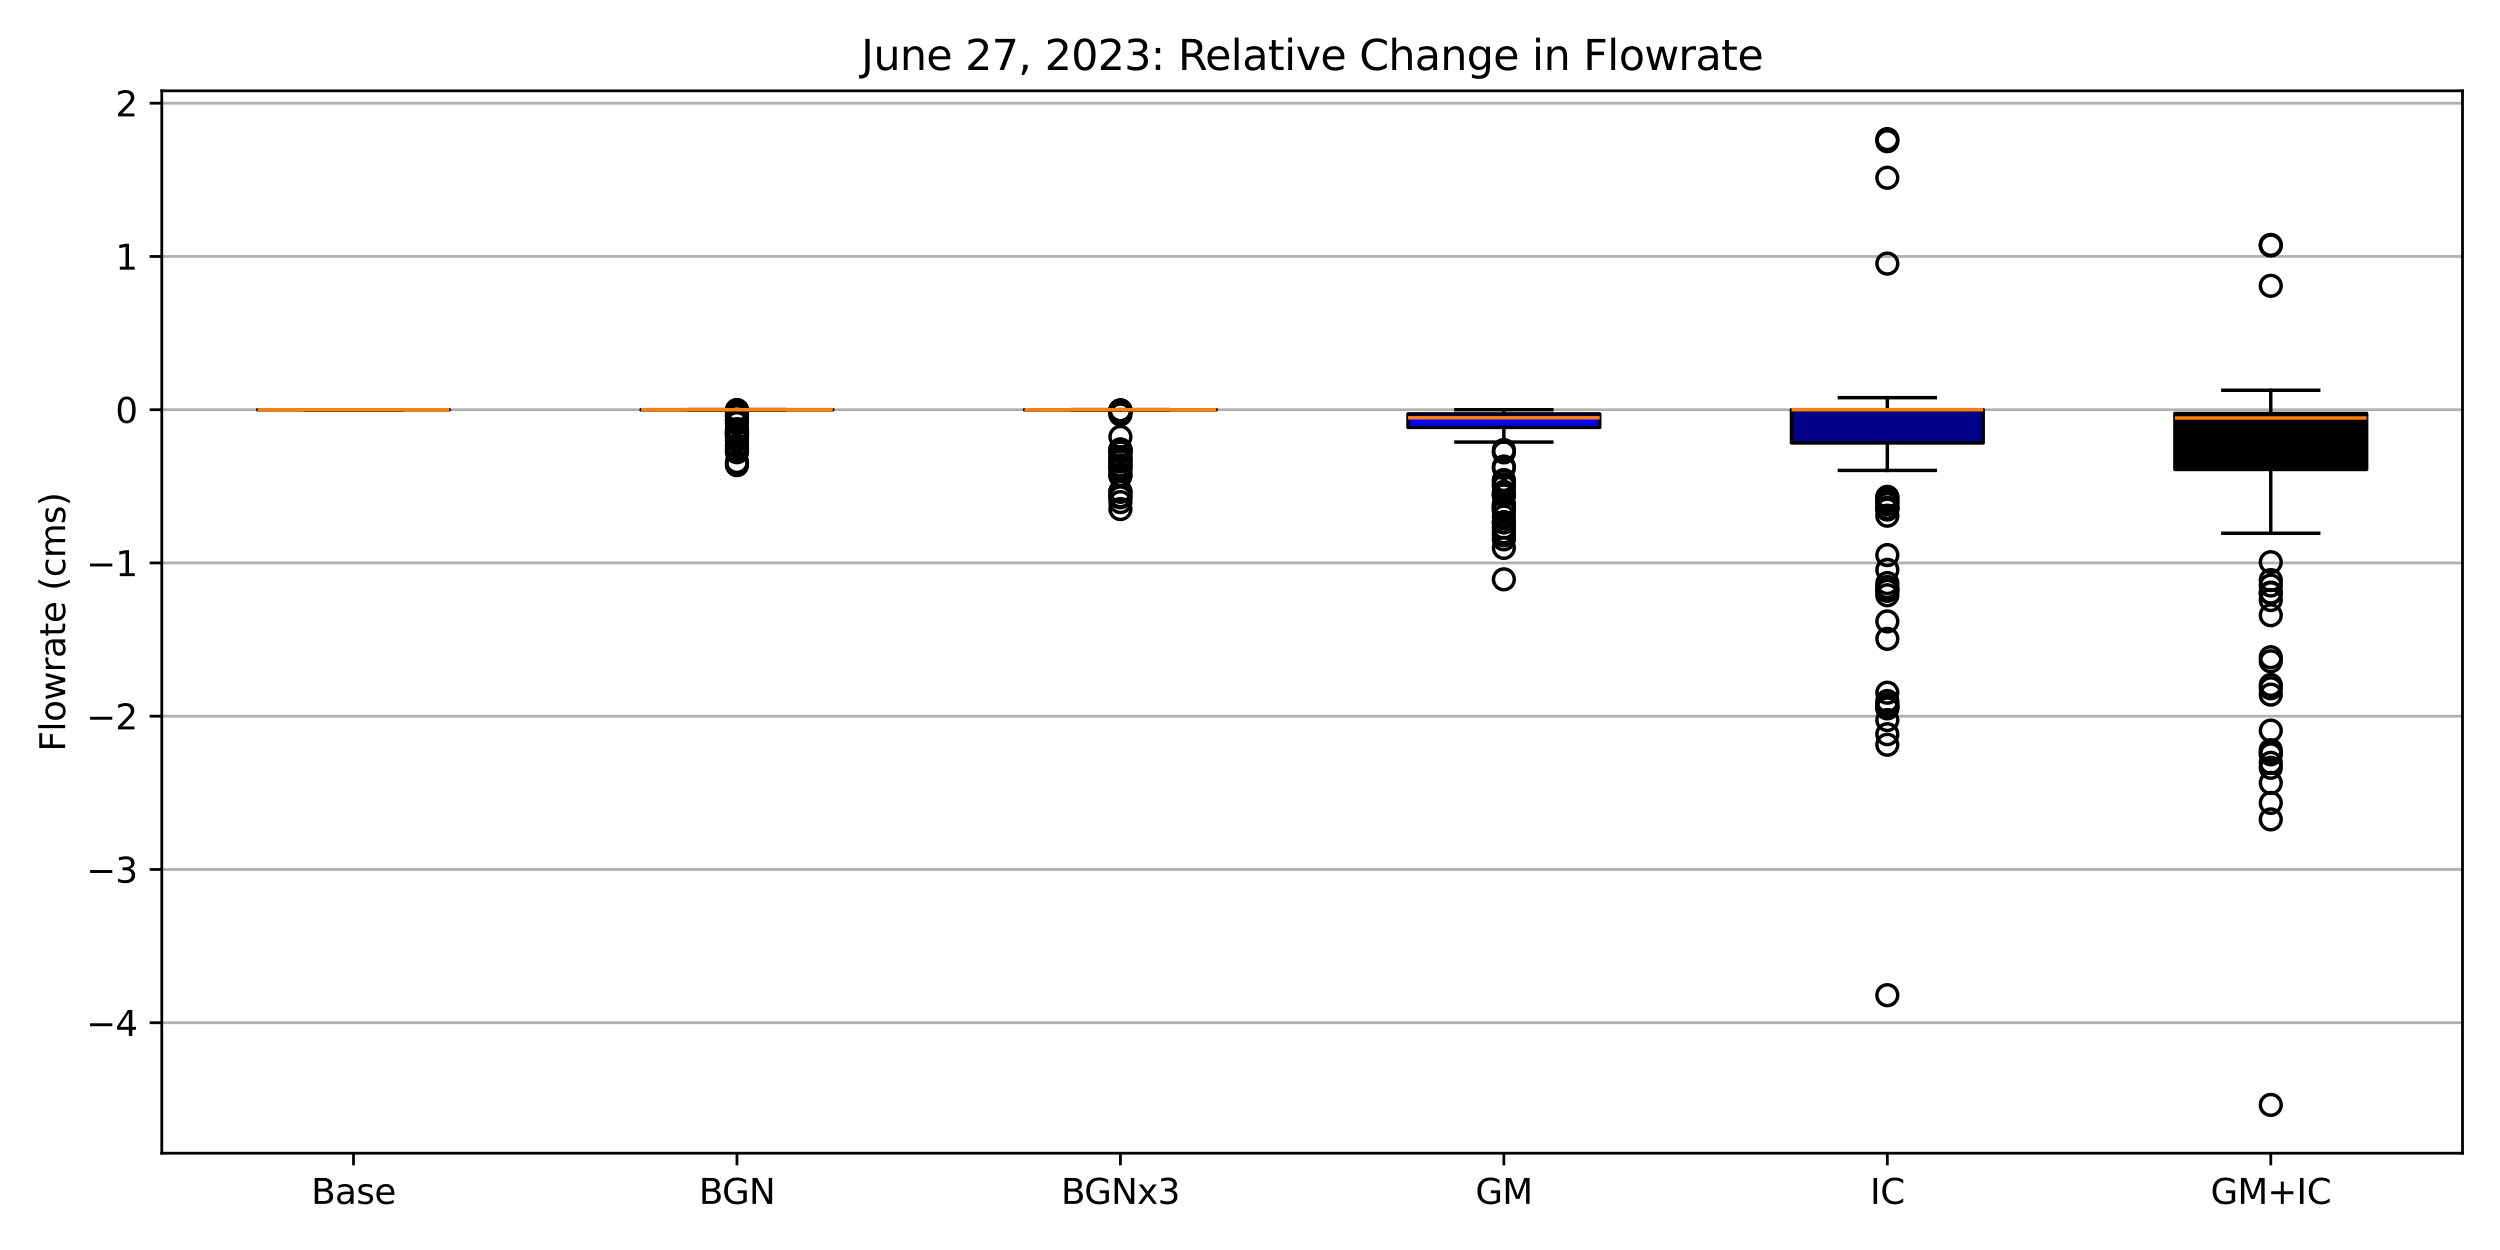<?xml version="1.0" encoding="utf-8" standalone="no"?>
<!DOCTYPE svg PUBLIC "-//W3C//DTD SVG 1.1//EN"
  "http://www.w3.org/Graphics/SVG/1.1/DTD/svg11.dtd">
<svg xmlns:xlink="http://www.w3.org/1999/xlink" width="720pt" height="360pt" viewBox="0 0 720 360" xmlns="http://www.w3.org/2000/svg" version="1.1">
 <defs>
  <style type="text/css">*{stroke-linejoin: round; stroke-linecap: butt}</style>
 </defs>
 <g id="figure_1">
  <g id="patch_1">
   <path d="M 0 360 
L 720 360 
L 720 0 
L 0 0 
z
" style="fill: #ffffff"/>
  </g>
  <g id="axes_1">
   <g id="patch_2">
    <path d="M 46.595 332.12 
L 709.2 332.12 
L 709.2 26.16 
L 46.595 26.16 
z
" style="fill: #ffffff"/>
   </g>
   <g id="matplotlib.axis_1">
    <g id="xtick_1">
     <g id="line2d_1">
      <defs>
       <path id="ma2446c74c6" d="M 0 0 
L 0 3.5 
" style="stroke: #000000; stroke-width: 0.8"/>
      </defs>
      <g>
       <use xlink:href="#ma2446c74c6" x="101.812" y="332.12" style="stroke: #000000; stroke-width: 0.8"/>
      </g>
     </g>
     <g id="text_1">
      <!-- Base -->
      <g transform="translate(89.636 346.718) scale(0.1 -0.1)">
       <defs>
        <path id="DejaVuSans-42" d="M 1259 2228 
L 1259 519 
L 2272 519 
Q 2781 519 3026 730 
Q 3272 941 3272 1375 
Q 3272 1813 3026 2020 
Q 2781 2228 2272 2228 
L 1259 2228 
z
M 1259 4147 
L 1259 2741 
L 2194 2741 
Q 2656 2741 2882 2914 
Q 3109 3088 3109 3444 
Q 3109 3797 2882 3972 
Q 2656 4147 2194 4147 
L 1259 4147 
z
M 628 4666 
L 2241 4666 
Q 2963 4666 3353 4366 
Q 3744 4066 3744 3513 
Q 3744 3084 3544 2831 
Q 3344 2578 2956 2516 
Q 3422 2416 3680 2098 
Q 3938 1781 3938 1306 
Q 3938 681 3513 340 
Q 3088 0 2303 0 
L 628 0 
L 628 4666 
z
" transform="scale(0.016)"/>
        <path id="DejaVuSans-61" d="M 2194 1759 
Q 1497 1759 1228 1600 
Q 959 1441 959 1056 
Q 959 750 1161 570 
Q 1363 391 1709 391 
Q 2188 391 2477 730 
Q 2766 1069 2766 1631 
L 2766 1759 
L 2194 1759 
z
M 3341 1997 
L 3341 0 
L 2766 0 
L 2766 531 
Q 2569 213 2275 61 
Q 1981 -91 1556 -91 
Q 1019 -91 701 211 
Q 384 513 384 1019 
Q 384 1609 779 1909 
Q 1175 2209 1959 2209 
L 2766 2209 
L 2766 2266 
Q 2766 2663 2505 2880 
Q 2244 3097 1772 3097 
Q 1472 3097 1187 3025 
Q 903 2953 641 2809 
L 641 3341 
Q 956 3463 1253 3523 
Q 1550 3584 1831 3584 
Q 2591 3584 2966 3190 
Q 3341 2797 3341 1997 
z
" transform="scale(0.016)"/>
        <path id="DejaVuSans-73" d="M 2834 3397 
L 2834 2853 
Q 2591 2978 2328 3040 
Q 2066 3103 1784 3103 
Q 1356 3103 1142 2972 
Q 928 2841 928 2578 
Q 928 2378 1081 2264 
Q 1234 2150 1697 2047 
L 1894 2003 
Q 2506 1872 2764 1633 
Q 3022 1394 3022 966 
Q 3022 478 2636 193 
Q 2250 -91 1575 -91 
Q 1294 -91 989 -36 
Q 684 19 347 128 
L 347 722 
Q 666 556 975 473 
Q 1284 391 1588 391 
Q 1994 391 2212 530 
Q 2431 669 2431 922 
Q 2431 1156 2273 1281 
Q 2116 1406 1581 1522 
L 1381 1569 
Q 847 1681 609 1914 
Q 372 2147 372 2553 
Q 372 3047 722 3315 
Q 1072 3584 1716 3584 
Q 2034 3584 2315 3537 
Q 2597 3491 2834 3397 
z
" transform="scale(0.016)"/>
        <path id="DejaVuSans-65" d="M 3597 1894 
L 3597 1613 
L 953 1613 
Q 991 1019 1311 708 
Q 1631 397 2203 397 
Q 2534 397 2845 478 
Q 3156 559 3463 722 
L 3463 178 
Q 3153 47 2828 -22 
Q 2503 -91 2169 -91 
Q 1331 -91 842 396 
Q 353 884 353 1716 
Q 353 2575 817 3079 
Q 1281 3584 2069 3584 
Q 2775 3584 3186 3129 
Q 3597 2675 3597 1894 
z
M 3022 2063 
Q 3016 2534 2758 2815 
Q 2500 3097 2075 3097 
Q 1594 3097 1305 2825 
Q 1016 2553 972 2059 
L 3022 2063 
z
" transform="scale(0.016)"/>
       </defs>
       <use xlink:href="#DejaVuSans-42"/>
       <use xlink:href="#DejaVuSans-61" transform="translate(68.604 0)"/>
       <use xlink:href="#DejaVuSans-73" transform="translate(129.883 0)"/>
       <use xlink:href="#DejaVuSans-65" transform="translate(181.982 0)"/>
      </g>
     </g>
    </g>
    <g id="xtick_2">
     <g id="line2d_2">
      <g>
       <use xlink:href="#ma2446c74c6" x="212.246" y="332.12" style="stroke: #000000; stroke-width: 0.8"/>
      </g>
     </g>
     <g id="text_2">
      <!-- BGN -->
      <g transform="translate(201.288 346.718) scale(0.1 -0.1)">
       <defs>
        <path id="DejaVuSans-47" d="M 3809 666 
L 3809 1919 
L 2778 1919 
L 2778 2438 
L 4434 2438 
L 4434 434 
Q 4069 175 3628 42 
Q 3188 -91 2688 -91 
Q 1594 -91 976 548 
Q 359 1188 359 2328 
Q 359 3472 976 4111 
Q 1594 4750 2688 4750 
Q 3144 4750 3555 4637 
Q 3966 4525 4313 4306 
L 4313 3634 
Q 3963 3931 3569 4081 
Q 3175 4231 2741 4231 
Q 1884 4231 1454 3753 
Q 1025 3275 1025 2328 
Q 1025 1384 1454 906 
Q 1884 428 2741 428 
Q 3075 428 3337 486 
Q 3600 544 3809 666 
z
" transform="scale(0.016)"/>
        <path id="DejaVuSans-4e" d="M 628 4666 
L 1478 4666 
L 3547 763 
L 3547 4666 
L 4159 4666 
L 4159 0 
L 3309 0 
L 1241 3903 
L 1241 0 
L 628 0 
L 628 4666 
z
" transform="scale(0.016)"/>
       </defs>
       <use xlink:href="#DejaVuSans-42"/>
       <use xlink:href="#DejaVuSans-47" transform="translate(66.854 0)"/>
       <use xlink:href="#DejaVuSans-4e" transform="translate(144.344 0)"/>
      </g>
     </g>
    </g>
    <g id="xtick_3">
     <g id="line2d_3">
      <g>
       <use xlink:href="#ma2446c74c6" x="322.68" y="332.12" style="stroke: #000000; stroke-width: 0.8"/>
      </g>
     </g>
     <g id="text_3">
      <!-- BGNx3 -->
      <g transform="translate(305.582 346.718) scale(0.1 -0.1)">
       <defs>
        <path id="DejaVuSans-78" d="M 3513 3500 
L 2247 1797 
L 3578 0 
L 2900 0 
L 1881 1375 
L 863 0 
L 184 0 
L 1544 1831 
L 300 3500 
L 978 3500 
L 1906 2253 
L 2834 3500 
L 3513 3500 
z
" transform="scale(0.016)"/>
        <path id="DejaVuSans-33" d="M 2597 2516 
Q 3050 2419 3304 2112 
Q 3559 1806 3559 1356 
Q 3559 666 3084 287 
Q 2609 -91 1734 -91 
Q 1441 -91 1130 -33 
Q 819 25 488 141 
L 488 750 
Q 750 597 1062 519 
Q 1375 441 1716 441 
Q 2309 441 2620 675 
Q 2931 909 2931 1356 
Q 2931 1769 2642 2001 
Q 2353 2234 1838 2234 
L 1294 2234 
L 1294 2753 
L 1863 2753 
Q 2328 2753 2575 2939 
Q 2822 3125 2822 3475 
Q 2822 3834 2567 4026 
Q 2313 4219 1838 4219 
Q 1578 4219 1281 4162 
Q 984 4106 628 3988 
L 628 4550 
Q 988 4650 1302 4700 
Q 1616 4750 1894 4750 
Q 2613 4750 3031 4423 
Q 3450 4097 3450 3541 
Q 3450 3153 3228 2886 
Q 3006 2619 2597 2516 
z
" transform="scale(0.016)"/>
       </defs>
       <use xlink:href="#DejaVuSans-42"/>
       <use xlink:href="#DejaVuSans-47" transform="translate(66.854 0)"/>
       <use xlink:href="#DejaVuSans-4e" transform="translate(144.344 0)"/>
       <use xlink:href="#DejaVuSans-78" transform="translate(219.148 0)"/>
       <use xlink:href="#DejaVuSans-33" transform="translate(278.328 0)"/>
      </g>
     </g>
    </g>
    <g id="xtick_4">
     <g id="line2d_4">
      <g>
       <use xlink:href="#ma2446c74c6" x="433.115" y="332.12" style="stroke: #000000; stroke-width: 0.8"/>
      </g>
     </g>
     <g id="text_4">
      <!-- GM -->
      <g transform="translate(424.926 346.718) scale(0.1 -0.1)">
       <defs>
        <path id="DejaVuSans-4d" d="M 628 4666 
L 1569 4666 
L 2759 1491 
L 3956 4666 
L 4897 4666 
L 4897 0 
L 4281 0 
L 4281 4097 
L 3078 897 
L 2444 897 
L 1241 4097 
L 1241 0 
L 628 0 
L 628 4666 
z
" transform="scale(0.016)"/>
       </defs>
       <use xlink:href="#DejaVuSans-47"/>
       <use xlink:href="#DejaVuSans-4d" transform="translate(77.49 0)"/>
      </g>
     </g>
    </g>
    <g id="xtick_5">
     <g id="line2d_5">
      <g>
       <use xlink:href="#ma2446c74c6" x="543.549" y="332.12" style="stroke: #000000; stroke-width: 0.8"/>
      </g>
     </g>
     <g id="text_5">
      <!-- IC -->
      <g transform="translate(538.582 346.718) scale(0.1 -0.1)">
       <defs>
        <path id="DejaVuSans-49" d="M 628 4666 
L 1259 4666 
L 1259 0 
L 628 0 
L 628 4666 
z
" transform="scale(0.016)"/>
        <path id="DejaVuSans-43" d="M 4122 4306 
L 4122 3641 
Q 3803 3938 3442 4084 
Q 3081 4231 2675 4231 
Q 1875 4231 1450 3742 
Q 1025 3253 1025 2328 
Q 1025 1406 1450 917 
Q 1875 428 2675 428 
Q 3081 428 3442 575 
Q 3803 722 4122 1019 
L 4122 359 
Q 3791 134 3420 21 
Q 3050 -91 2638 -91 
Q 1578 -91 968 557 
Q 359 1206 359 2328 
Q 359 3453 968 4101 
Q 1578 4750 2638 4750 
Q 3056 4750 3426 4639 
Q 3797 4528 4122 4306 
z
" transform="scale(0.016)"/>
       </defs>
       <use xlink:href="#DejaVuSans-49"/>
       <use xlink:href="#DejaVuSans-43" transform="translate(29.492 0)"/>
      </g>
     </g>
    </g>
    <g id="xtick_6">
     <g id="line2d_6">
      <g>
       <use xlink:href="#ma2446c74c6" x="653.983" y="332.12" style="stroke: #000000; stroke-width: 0.8"/>
      </g>
     </g>
     <g id="text_6">
      <!-- GM+IC -->
      <g transform="translate(636.638 346.718) scale(0.1 -0.1)">
       <defs>
        <path id="DejaVuSans-2b" d="M 2944 4013 
L 2944 2272 
L 4684 2272 
L 4684 1741 
L 2944 1741 
L 2944 0 
L 2419 0 
L 2419 1741 
L 678 1741 
L 678 2272 
L 2419 2272 
L 2419 4013 
L 2944 4013 
z
" transform="scale(0.016)"/>
       </defs>
       <use xlink:href="#DejaVuSans-47"/>
       <use xlink:href="#DejaVuSans-4d" transform="translate(77.49 0)"/>
       <use xlink:href="#DejaVuSans-2b" transform="translate(163.77 0)"/>
       <use xlink:href="#DejaVuSans-49" transform="translate(247.559 0)"/>
       <use xlink:href="#DejaVuSans-43" transform="translate(277.051 0)"/>
      </g>
     </g>
    </g>
   </g>
   <g id="matplotlib.axis_2">
    <g id="ytick_1">
     <g id="line2d_7">
      <path d="M 46.595 294.541 
L 709.2 294.541 
" clip-path="url(#p5956b7466a)" style="fill: none; stroke: #b0b0b0; stroke-width: 0.8; stroke-linecap: square"/>
     </g>
     <g id="line2d_8">
      <defs>
       <path id="m55786a3fdb" d="M 0 0 
L -3.5 0 
" style="stroke: #000000; stroke-width: 0.8"/>
      </defs>
      <g>
       <use xlink:href="#m55786a3fdb" x="46.595" y="294.541" style="stroke: #000000; stroke-width: 0.8"/>
      </g>
     </g>
     <g id="text_7">
      <!-- −4 -->
      <g transform="translate(24.853 298.34) scale(0.1 -0.1)">
       <defs>
        <path id="DejaVuSans-2212" d="M 678 2272 
L 4684 2272 
L 4684 1741 
L 678 1741 
L 678 2272 
z
" transform="scale(0.016)"/>
        <path id="DejaVuSans-34" d="M 2419 4116 
L 825 1625 
L 2419 1625 
L 2419 4116 
z
M 2253 4666 
L 3047 4666 
L 3047 1625 
L 3713 1625 
L 3713 1100 
L 3047 1100 
L 3047 0 
L 2419 0 
L 2419 1100 
L 313 1100 
L 313 1709 
L 2253 4666 
z
" transform="scale(0.016)"/>
       </defs>
       <use xlink:href="#DejaVuSans-2212"/>
       <use xlink:href="#DejaVuSans-34" transform="translate(83.789 0)"/>
      </g>
     </g>
    </g>
    <g id="ytick_2">
     <g id="line2d_9">
      <path d="M 46.595 250.404 
L 709.2 250.404 
" clip-path="url(#p5956b7466a)" style="fill: none; stroke: #b0b0b0; stroke-width: 0.8; stroke-linecap: square"/>
     </g>
     <g id="line2d_10">
      <g>
       <use xlink:href="#m55786a3fdb" x="46.595" y="250.404" style="stroke: #000000; stroke-width: 0.8"/>
      </g>
     </g>
     <g id="text_8">
      <!-- −3 -->
      <g transform="translate(24.853 254.203) scale(0.1 -0.1)">
       <use xlink:href="#DejaVuSans-2212"/>
       <use xlink:href="#DejaVuSans-33" transform="translate(83.789 0)"/>
      </g>
     </g>
    </g>
    <g id="ytick_3">
     <g id="line2d_11">
      <path d="M 46.595 206.268 
L 709.2 206.268 
" clip-path="url(#p5956b7466a)" style="fill: none; stroke: #b0b0b0; stroke-width: 0.8; stroke-linecap: square"/>
     </g>
     <g id="line2d_12">
      <g>
       <use xlink:href="#m55786a3fdb" x="46.595" y="206.268" style="stroke: #000000; stroke-width: 0.8"/>
      </g>
     </g>
     <g id="text_9">
      <!-- −2 -->
      <g transform="translate(24.853 210.067) scale(0.1 -0.1)">
       <defs>
        <path id="DejaVuSans-32" d="M 1228 531 
L 3431 531 
L 3431 0 
L 469 0 
L 469 531 
Q 828 903 1448 1529 
Q 2069 2156 2228 2338 
Q 2531 2678 2651 2914 
Q 2772 3150 2772 3378 
Q 2772 3750 2511 3984 
Q 2250 4219 1831 4219 
Q 1534 4219 1204 4116 
Q 875 4013 500 3803 
L 500 4441 
Q 881 4594 1212 4672 
Q 1544 4750 1819 4750 
Q 2544 4750 2975 4387 
Q 3406 4025 3406 3419 
Q 3406 3131 3298 2873 
Q 3191 2616 2906 2266 
Q 2828 2175 2409 1742 
Q 1991 1309 1228 531 
z
" transform="scale(0.016)"/>
       </defs>
       <use xlink:href="#DejaVuSans-2212"/>
       <use xlink:href="#DejaVuSans-32" transform="translate(83.789 0)"/>
      </g>
     </g>
    </g>
    <g id="ytick_4">
     <g id="line2d_13">
      <path d="M 46.595 162.131 
L 709.2 162.131 
" clip-path="url(#p5956b7466a)" style="fill: none; stroke: #b0b0b0; stroke-width: 0.8; stroke-linecap: square"/>
     </g>
     <g id="line2d_14">
      <g>
       <use xlink:href="#m55786a3fdb" x="46.595" y="162.131" style="stroke: #000000; stroke-width: 0.8"/>
      </g>
     </g>
     <g id="text_10">
      <!-- −1 -->
      <g transform="translate(24.853 165.93) scale(0.1 -0.1)">
       <defs>
        <path id="DejaVuSans-31" d="M 794 531 
L 1825 531 
L 1825 4091 
L 703 3866 
L 703 4441 
L 1819 4666 
L 2450 4666 
L 2450 531 
L 3481 531 
L 3481 0 
L 794 0 
L 794 531 
z
" transform="scale(0.016)"/>
       </defs>
       <use xlink:href="#DejaVuSans-2212"/>
       <use xlink:href="#DejaVuSans-31" transform="translate(83.789 0)"/>
      </g>
     </g>
    </g>
    <g id="ytick_5">
     <g id="line2d_15">
      <path d="M 46.595 117.994 
L 709.2 117.994 
" clip-path="url(#p5956b7466a)" style="fill: none; stroke: #b0b0b0; stroke-width: 0.8; stroke-linecap: square"/>
     </g>
     <g id="line2d_16">
      <g>
       <use xlink:href="#m55786a3fdb" x="46.595" y="117.994" style="stroke: #000000; stroke-width: 0.8"/>
      </g>
     </g>
     <g id="text_11">
      <!-- 0 -->
      <g transform="translate(33.233 121.794) scale(0.1 -0.1)">
       <defs>
        <path id="DejaVuSans-30" d="M 2034 4250 
Q 1547 4250 1301 3770 
Q 1056 3291 1056 2328 
Q 1056 1369 1301 889 
Q 1547 409 2034 409 
Q 2525 409 2770 889 
Q 3016 1369 3016 2328 
Q 3016 3291 2770 3770 
Q 2525 4250 2034 4250 
z
M 2034 4750 
Q 2819 4750 3233 4129 
Q 3647 3509 3647 2328 
Q 3647 1150 3233 529 
Q 2819 -91 2034 -91 
Q 1250 -91 836 529 
Q 422 1150 422 2328 
Q 422 3509 836 4129 
Q 1250 4750 2034 4750 
z
" transform="scale(0.016)"/>
       </defs>
       <use xlink:href="#DejaVuSans-30"/>
      </g>
     </g>
    </g>
    <g id="ytick_6">
     <g id="line2d_17">
      <path d="M 46.595 73.858 
L 709.2 73.858 
" clip-path="url(#p5956b7466a)" style="fill: none; stroke: #b0b0b0; stroke-width: 0.8; stroke-linecap: square"/>
     </g>
     <g id="line2d_18">
      <g>
       <use xlink:href="#m55786a3fdb" x="46.595" y="73.858" style="stroke: #000000; stroke-width: 0.8"/>
      </g>
     </g>
     <g id="text_12">
      <!-- 1 -->
      <g transform="translate(33.233 77.657) scale(0.1 -0.1)">
       <use xlink:href="#DejaVuSans-31"/>
      </g>
     </g>
    </g>
    <g id="ytick_7">
     <g id="line2d_19">
      <path d="M 46.595 29.721 
L 709.2 29.721 
" clip-path="url(#p5956b7466a)" style="fill: none; stroke: #b0b0b0; stroke-width: 0.8; stroke-linecap: square"/>
     </g>
     <g id="line2d_20">
      <g>
       <use xlink:href="#m55786a3fdb" x="46.595" y="29.721" style="stroke: #000000; stroke-width: 0.8"/>
      </g>
     </g>
     <g id="text_13">
      <!-- 2 -->
      <g transform="translate(33.233 33.52) scale(0.1 -0.1)">
       <use xlink:href="#DejaVuSans-32"/>
      </g>
     </g>
    </g>
    <g id="text_14">
     <!-- Flowrate (cms) -->
     <g transform="translate(18.773 216.424) rotate(-90) scale(0.1 -0.1)">
      <defs>
       <path id="DejaVuSans-46" d="M 628 4666 
L 3309 4666 
L 3309 4134 
L 1259 4134 
L 1259 2759 
L 3109 2759 
L 3109 2228 
L 1259 2228 
L 1259 0 
L 628 0 
L 628 4666 
z
" transform="scale(0.016)"/>
       <path id="DejaVuSans-6c" d="M 603 4863 
L 1178 4863 
L 1178 0 
L 603 0 
L 603 4863 
z
" transform="scale(0.016)"/>
       <path id="DejaVuSans-6f" d="M 1959 3097 
Q 1497 3097 1228 2736 
Q 959 2375 959 1747 
Q 959 1119 1226 758 
Q 1494 397 1959 397 
Q 2419 397 2687 759 
Q 2956 1122 2956 1747 
Q 2956 2369 2687 2733 
Q 2419 3097 1959 3097 
z
M 1959 3584 
Q 2709 3584 3137 3096 
Q 3566 2609 3566 1747 
Q 3566 888 3137 398 
Q 2709 -91 1959 -91 
Q 1206 -91 779 398 
Q 353 888 353 1747 
Q 353 2609 779 3096 
Q 1206 3584 1959 3584 
z
" transform="scale(0.016)"/>
       <path id="DejaVuSans-77" d="M 269 3500 
L 844 3500 
L 1563 769 
L 2278 3500 
L 2956 3500 
L 3675 769 
L 4391 3500 
L 4966 3500 
L 4050 0 
L 3372 0 
L 2619 2869 
L 1863 0 
L 1184 0 
L 269 3500 
z
" transform="scale(0.016)"/>
       <path id="DejaVuSans-72" d="M 2631 2963 
Q 2534 3019 2420 3045 
Q 2306 3072 2169 3072 
Q 1681 3072 1420 2755 
Q 1159 2438 1159 1844 
L 1159 0 
L 581 0 
L 581 3500 
L 1159 3500 
L 1159 2956 
Q 1341 3275 1631 3429 
Q 1922 3584 2338 3584 
Q 2397 3584 2469 3576 
Q 2541 3569 2628 3553 
L 2631 2963 
z
" transform="scale(0.016)"/>
       <path id="DejaVuSans-74" d="M 1172 4494 
L 1172 3500 
L 2356 3500 
L 2356 3053 
L 1172 3053 
L 1172 1153 
Q 1172 725 1289 603 
Q 1406 481 1766 481 
L 2356 481 
L 2356 0 
L 1766 0 
Q 1100 0 847 248 
Q 594 497 594 1153 
L 594 3053 
L 172 3053 
L 172 3500 
L 594 3500 
L 594 4494 
L 1172 4494 
z
" transform="scale(0.016)"/>
       <path id="DejaVuSans-20" transform="scale(0.016)"/>
       <path id="DejaVuSans-28" d="M 1984 4856 
Q 1566 4138 1362 3434 
Q 1159 2731 1159 2009 
Q 1159 1288 1364 580 
Q 1569 -128 1984 -844 
L 1484 -844 
Q 1016 -109 783 600 
Q 550 1309 550 2009 
Q 550 2706 781 3412 
Q 1013 4119 1484 4856 
L 1984 4856 
z
" transform="scale(0.016)"/>
       <path id="DejaVuSans-63" d="M 3122 3366 
L 3122 2828 
Q 2878 2963 2633 3030 
Q 2388 3097 2138 3097 
Q 1578 3097 1268 2742 
Q 959 2388 959 1747 
Q 959 1106 1268 751 
Q 1578 397 2138 397 
Q 2388 397 2633 464 
Q 2878 531 3122 666 
L 3122 134 
Q 2881 22 2623 -34 
Q 2366 -91 2075 -91 
Q 1284 -91 818 406 
Q 353 903 353 1747 
Q 353 2603 823 3093 
Q 1294 3584 2113 3584 
Q 2378 3584 2631 3529 
Q 2884 3475 3122 3366 
z
" transform="scale(0.016)"/>
       <path id="DejaVuSans-6d" d="M 3328 2828 
Q 3544 3216 3844 3400 
Q 4144 3584 4550 3584 
Q 5097 3584 5394 3201 
Q 5691 2819 5691 2113 
L 5691 0 
L 5113 0 
L 5113 2094 
Q 5113 2597 4934 2840 
Q 4756 3084 4391 3084 
Q 3944 3084 3684 2787 
Q 3425 2491 3425 1978 
L 3425 0 
L 2847 0 
L 2847 2094 
Q 2847 2600 2669 2842 
Q 2491 3084 2119 3084 
Q 1678 3084 1418 2786 
Q 1159 2488 1159 1978 
L 1159 0 
L 581 0 
L 581 3500 
L 1159 3500 
L 1159 2956 
Q 1356 3278 1631 3431 
Q 1906 3584 2284 3584 
Q 2666 3584 2933 3390 
Q 3200 3197 3328 2828 
z
" transform="scale(0.016)"/>
       <path id="DejaVuSans-29" d="M 513 4856 
L 1013 4856 
Q 1481 4119 1714 3412 
Q 1947 2706 1947 2009 
Q 1947 1309 1714 600 
Q 1481 -109 1013 -844 
L 513 -844 
Q 928 -128 1133 580 
Q 1338 1288 1338 2009 
Q 1338 2731 1133 3434 
Q 928 4138 513 4856 
z
" transform="scale(0.016)"/>
      </defs>
      <use xlink:href="#DejaVuSans-46"/>
      <use xlink:href="#DejaVuSans-6c" transform="translate(57.52 0)"/>
      <use xlink:href="#DejaVuSans-6f" transform="translate(85.303 0)"/>
      <use xlink:href="#DejaVuSans-77" transform="translate(146.484 0)"/>
      <use xlink:href="#DejaVuSans-72" transform="translate(228.271 0)"/>
      <use xlink:href="#DejaVuSans-61" transform="translate(269.385 0)"/>
      <use xlink:href="#DejaVuSans-74" transform="translate(330.664 0)"/>
      <use xlink:href="#DejaVuSans-65" transform="translate(369.873 0)"/>
      <use xlink:href="#DejaVuSans-20" transform="translate(431.396 0)"/>
      <use xlink:href="#DejaVuSans-28" transform="translate(463.184 0)"/>
      <use xlink:href="#DejaVuSans-63" transform="translate(502.197 0)"/>
      <use xlink:href="#DejaVuSans-6d" transform="translate(557.178 0)"/>
      <use xlink:href="#DejaVuSans-73" transform="translate(654.59 0)"/>
      <use xlink:href="#DejaVuSans-29" transform="translate(706.689 0)"/>
     </g>
    </g>
   </g>
   <g id="patch_3">
    <path d="M 74.204 117.994 
L 129.421 117.994 
L 129.421 117.994 
L 74.204 117.994 
L 74.204 117.994 
z
" clip-path="url(#p5956b7466a)" style="fill: #add8e6; stroke: #000000; stroke-linejoin: miter"/>
   </g>
   <g id="line2d_21">
    <path d="M 101.812 117.994 
L 101.812 117.994 
" clip-path="url(#p5956b7466a)" style="fill: none; stroke: #000000; stroke-linecap: square"/>
   </g>
   <g id="line2d_22">
    <path d="M 101.812 117.994 
L 101.812 117.994 
" clip-path="url(#p5956b7466a)" style="fill: none; stroke: #000000; stroke-linecap: square"/>
   </g>
   <g id="line2d_23">
    <path d="M 88.008 117.994 
L 115.616 117.994 
" clip-path="url(#p5956b7466a)" style="fill: none; stroke: #000000; stroke-linecap: square"/>
   </g>
   <g id="line2d_24">
    <path d="M 88.008 117.994 
L 115.616 117.994 
" clip-path="url(#p5956b7466a)" style="fill: none; stroke: #000000; stroke-linecap: square"/>
   </g>
   <g id="line2d_25"/>
   <g id="patch_4">
    <path d="M 184.638 118.027 
L 239.855 118.027 
L 239.855 117.993 
L 184.638 117.993 
L 184.638 118.027 
z
" clip-path="url(#p5956b7466a)" style="fill: #6495ed; stroke: #000000; stroke-linejoin: miter"/>
   </g>
   <g id="line2d_26">
    <path d="M 212.246 118.027 
L 212.246 118.049 
" clip-path="url(#p5956b7466a)" style="fill: none; stroke: #000000; stroke-linecap: square"/>
   </g>
   <g id="line2d_27">
    <path d="M 212.246 117.993 
L 212.246 117.973 
" clip-path="url(#p5956b7466a)" style="fill: none; stroke: #000000; stroke-linecap: square"/>
   </g>
   <g id="line2d_28">
    <path d="M 198.442 118.049 
L 226.051 118.049 
" clip-path="url(#p5956b7466a)" style="fill: none; stroke: #000000; stroke-linecap: square"/>
   </g>
   <g id="line2d_29">
    <path d="M 198.442 117.973 
L 226.051 117.973 
" clip-path="url(#p5956b7466a)" style="fill: none; stroke: #000000; stroke-linecap: square"/>
   </g>
   <g id="line2d_30">
    <defs>
     <path id="me23c9c60d7" d="M 0 3 
C 0.796 3 1.559 2.684 2.121 2.121 
C 2.684 1.559 3 0.796 3 0 
C 3 -0.796 2.684 -1.559 2.121 -2.121 
C 1.559 -2.684 0.796 -3 0 -3 
C -0.796 -3 -1.559 -2.684 -2.121 -2.121 
C -2.684 -1.559 -3 -0.796 -3 0 
C -3 0.796 -2.684 1.559 -2.121 2.121 
C -1.559 2.684 -0.796 3 0 3 
z
" style="stroke: #000000"/>
    </defs>
    <g clip-path="url(#p5956b7466a)">
     <use xlink:href="#me23c9c60d7" x="212.246" y="121.048" style="fill-opacity: 0; stroke: #000000"/>
     <use xlink:href="#me23c9c60d7" x="212.246" y="130.248" style="fill-opacity: 0; stroke: #000000"/>
     <use xlink:href="#me23c9c60d7" x="212.246" y="119.758" style="fill-opacity: 0; stroke: #000000"/>
     <use xlink:href="#me23c9c60d7" x="212.246" y="119.763" style="fill-opacity: 0; stroke: #000000"/>
     <use xlink:href="#me23c9c60d7" x="212.246" y="133.963" style="fill-opacity: 0; stroke: #000000"/>
     <use xlink:href="#me23c9c60d7" x="212.246" y="133.044" style="fill-opacity: 0; stroke: #000000"/>
     <use xlink:href="#me23c9c60d7" x="212.246" y="133.439" style="fill-opacity: 0; stroke: #000000"/>
     <use xlink:href="#me23c9c60d7" x="212.246" y="129.596" style="fill-opacity: 0; stroke: #000000"/>
     <use xlink:href="#me23c9c60d7" x="212.246" y="126.888" style="fill-opacity: 0; stroke: #000000"/>
     <use xlink:href="#me23c9c60d7" x="212.246" y="128.954" style="fill-opacity: 0; stroke: #000000"/>
     <use xlink:href="#me23c9c60d7" x="212.246" y="125.105" style="fill-opacity: 0; stroke: #000000"/>
     <use xlink:href="#me23c9c60d7" x="212.246" y="121.835" style="fill-opacity: 0; stroke: #000000"/>
     <use xlink:href="#me23c9c60d7" x="212.246" y="128.257" style="fill-opacity: 0; stroke: #000000"/>
     <use xlink:href="#me23c9c60d7" x="212.246" y="124.122" style="fill-opacity: 0; stroke: #000000"/>
     <use xlink:href="#me23c9c60d7" x="212.246" y="126.011" style="fill-opacity: 0; stroke: #000000"/>
     <use xlink:href="#me23c9c60d7" x="212.246" y="125.198" style="fill-opacity: 0; stroke: #000000"/>
     <use xlink:href="#me23c9c60d7" x="212.246" y="123.598" style="fill-opacity: 0; stroke: #000000"/>
     <use xlink:href="#me23c9c60d7" x="212.246" y="124.732" style="fill-opacity: 0; stroke: #000000"/>
     <use xlink:href="#me23c9c60d7" x="212.246" y="124.746" style="fill-opacity: 0; stroke: #000000"/>
     <use xlink:href="#me23c9c60d7" x="212.246" y="125.783" style="fill-opacity: 0; stroke: #000000"/>
     <use xlink:href="#me23c9c60d7" x="212.246" y="124.199" style="fill-opacity: 0; stroke: #000000"/>
     <use xlink:href="#me23c9c60d7" x="212.246" y="118.142" style="fill-opacity: 0; stroke: #000000"/>
     <use xlink:href="#me23c9c60d7" x="212.246" y="118.328" style="fill-opacity: 0; stroke: #000000"/>
     <use xlink:href="#me23c9c60d7" x="212.246" y="118.127" style="fill-opacity: 0; stroke: #000000"/>
     <use xlink:href="#me23c9c60d7" x="212.246" y="120.952" style="fill-opacity: 0; stroke: #000000"/>
     <use xlink:href="#me23c9c60d7" x="212.246" y="119.108" style="fill-opacity: 0; stroke: #000000"/>
    </g>
   </g>
   <g id="patch_5">
    <path d="M 295.072 118.014 
L 350.289 118.014 
L 350.289 117.995 
L 295.072 117.995 
L 295.072 118.014 
z
" clip-path="url(#p5956b7466a)" style="fill: #4169e1; stroke: #000000; stroke-linejoin: miter"/>
   </g>
   <g id="line2d_31">
    <path d="M 322.68 118.014 
L 322.68 118.03 
" clip-path="url(#p5956b7466a)" style="fill: none; stroke: #000000; stroke-linecap: square"/>
   </g>
   <g id="line2d_32">
    <path d="M 322.68 117.995 
L 322.68 117.97 
" clip-path="url(#p5956b7466a)" style="fill: none; stroke: #000000; stroke-linecap: square"/>
   </g>
   <g id="line2d_33">
    <path d="M 308.876 118.03 
L 336.485 118.03 
" clip-path="url(#p5956b7466a)" style="fill: none; stroke: #000000; stroke-linecap: square"/>
   </g>
   <g id="line2d_34">
    <path d="M 308.876 117.97 
L 336.485 117.97 
" clip-path="url(#p5956b7466a)" style="fill: none; stroke: #000000; stroke-linecap: square"/>
   </g>
   <g id="line2d_35">
    <g clip-path="url(#p5956b7466a)">
     <use xlink:href="#me23c9c60d7" x="322.68" y="146.611" style="fill-opacity: 0; stroke: #000000"/>
     <use xlink:href="#me23c9c60d7" x="322.68" y="118.207" style="fill-opacity: 0; stroke: #000000"/>
     <use xlink:href="#me23c9c60d7" x="322.68" y="143.224" style="fill-opacity: 0; stroke: #000000"/>
     <use xlink:href="#me23c9c60d7" x="322.68" y="137.086" style="fill-opacity: 0; stroke: #000000"/>
     <use xlink:href="#me23c9c60d7" x="322.68" y="134.812" style="fill-opacity: 0; stroke: #000000"/>
     <use xlink:href="#me23c9c60d7" x="322.68" y="134.098" style="fill-opacity: 0; stroke: #000000"/>
     <use xlink:href="#me23c9c60d7" x="322.68" y="135.528" style="fill-opacity: 0; stroke: #000000"/>
     <use xlink:href="#me23c9c60d7" x="322.68" y="129.501" style="fill-opacity: 0; stroke: #000000"/>
     <use xlink:href="#me23c9c60d7" x="322.68" y="132.04" style="fill-opacity: 0; stroke: #000000"/>
     <use xlink:href="#me23c9c60d7" x="322.68" y="141.509" style="fill-opacity: 0; stroke: #000000"/>
     <use xlink:href="#me23c9c60d7" x="322.68" y="129.455" style="fill-opacity: 0; stroke: #000000"/>
     <use xlink:href="#me23c9c60d7" x="322.68" y="136.811" style="fill-opacity: 0; stroke: #000000"/>
     <use xlink:href="#me23c9c60d7" x="322.68" y="142.931" style="fill-opacity: 0; stroke: #000000"/>
     <use xlink:href="#me23c9c60d7" x="322.68" y="118.238" style="fill-opacity: 0; stroke: #000000"/>
     <use xlink:href="#me23c9c60d7" x="322.68" y="131.678" style="fill-opacity: 0; stroke: #000000"/>
     <use xlink:href="#me23c9c60d7" x="322.68" y="130.204" style="fill-opacity: 0; stroke: #000000"/>
     <use xlink:href="#me23c9c60d7" x="322.68" y="129.712" style="fill-opacity: 0; stroke: #000000"/>
     <use xlink:href="#me23c9c60d7" x="322.68" y="130.32" style="fill-opacity: 0; stroke: #000000"/>
     <use xlink:href="#me23c9c60d7" x="322.68" y="134.052" style="fill-opacity: 0; stroke: #000000"/>
     <use xlink:href="#me23c9c60d7" x="322.68" y="132.803" style="fill-opacity: 0; stroke: #000000"/>
     <use xlink:href="#me23c9c60d7" x="322.68" y="118.609" style="fill-opacity: 0; stroke: #000000"/>
     <use xlink:href="#me23c9c60d7" x="322.68" y="118.22" style="fill-opacity: 0; stroke: #000000"/>
     <use xlink:href="#me23c9c60d7" x="322.68" y="132.888" style="fill-opacity: 0; stroke: #000000"/>
     <use xlink:href="#me23c9c60d7" x="322.68" y="119.367" style="fill-opacity: 0; stroke: #000000"/>
     <use xlink:href="#me23c9c60d7" x="322.68" y="144.604" style="fill-opacity: 0; stroke: #000000"/>
     <use xlink:href="#me23c9c60d7" x="322.68" y="141.635" style="fill-opacity: 0; stroke: #000000"/>
     <use xlink:href="#me23c9c60d7" x="322.68" y="118.574" style="fill-opacity: 0; stroke: #000000"/>
     <use xlink:href="#me23c9c60d7" x="322.68" y="125.821" style="fill-opacity: 0; stroke: #000000"/>
    </g>
   </g>
   <g id="patch_6">
    <path d="M 405.506 123.087 
L 460.723 123.087 
L 460.723 119.202 
L 405.506 119.202 
L 405.506 123.087 
z
" clip-path="url(#p5956b7466a)" style="fill: #0000ff; stroke: #000000; stroke-linejoin: miter"/>
   </g>
   <g id="line2d_36">
    <path d="M 433.115 123.087 
L 433.115 127.311 
" clip-path="url(#p5956b7466a)" style="fill: none; stroke: #000000; stroke-linecap: square"/>
   </g>
   <g id="line2d_37">
    <path d="M 433.115 119.202 
L 433.115 117.994 
" clip-path="url(#p5956b7466a)" style="fill: none; stroke: #000000; stroke-linecap: square"/>
   </g>
   <g id="line2d_38">
    <path d="M 419.31 127.311 
L 446.919 127.311 
" clip-path="url(#p5956b7466a)" style="fill: none; stroke: #000000; stroke-linecap: square"/>
   </g>
   <g id="line2d_39">
    <path d="M 419.31 117.994 
L 446.919 117.994 
" clip-path="url(#p5956b7466a)" style="fill: none; stroke: #000000; stroke-linecap: square"/>
   </g>
   <g id="line2d_40">
    <g clip-path="url(#p5956b7466a)">
     <use xlink:href="#me23c9c60d7" x="433.115" y="166.853" style="fill-opacity: 0; stroke: #000000"/>
     <use xlink:href="#me23c9c60d7" x="433.115" y="147.198" style="fill-opacity: 0; stroke: #000000"/>
     <use xlink:href="#me23c9c60d7" x="433.115" y="157.792" style="fill-opacity: 0; stroke: #000000"/>
     <use xlink:href="#me23c9c60d7" x="433.115" y="140.025" style="fill-opacity: 0; stroke: #000000"/>
     <use xlink:href="#me23c9c60d7" x="433.115" y="138.252" style="fill-opacity: 0; stroke: #000000"/>
     <use xlink:href="#me23c9c60d7" x="433.115" y="141.667" style="fill-opacity: 0; stroke: #000000"/>
     <use xlink:href="#me23c9c60d7" x="433.115" y="153.303" style="fill-opacity: 0; stroke: #000000"/>
     <use xlink:href="#me23c9c60d7" x="433.115" y="151.948" style="fill-opacity: 0; stroke: #000000"/>
     <use xlink:href="#me23c9c60d7" x="433.115" y="154.181" style="fill-opacity: 0; stroke: #000000"/>
     <use xlink:href="#me23c9c60d7" x="433.115" y="142.612" style="fill-opacity: 0; stroke: #000000"/>
     <use xlink:href="#me23c9c60d7" x="433.115" y="150.433" style="fill-opacity: 0; stroke: #000000"/>
     <use xlink:href="#me23c9c60d7" x="433.115" y="155.333" style="fill-opacity: 0; stroke: #000000"/>
     <use xlink:href="#me23c9c60d7" x="433.115" y="146.271" style="fill-opacity: 0; stroke: #000000"/>
     <use xlink:href="#me23c9c60d7" x="433.115" y="138.501" style="fill-opacity: 0; stroke: #000000"/>
     <use xlink:href="#me23c9c60d7" x="433.115" y="130.283" style="fill-opacity: 0; stroke: #000000"/>
     <use xlink:href="#me23c9c60d7" x="433.115" y="145.331" style="fill-opacity: 0; stroke: #000000"/>
     <use xlink:href="#me23c9c60d7" x="433.115" y="129.618" style="fill-opacity: 0; stroke: #000000"/>
     <use xlink:href="#me23c9c60d7" x="433.115" y="146.41" style="fill-opacity: 0; stroke: #000000"/>
     <use xlink:href="#me23c9c60d7" x="433.115" y="139.467" style="fill-opacity: 0; stroke: #000000"/>
     <use xlink:href="#me23c9c60d7" x="433.115" y="142.54" style="fill-opacity: 0; stroke: #000000"/>
     <use xlink:href="#me23c9c60d7" x="433.115" y="142.581" style="fill-opacity: 0; stroke: #000000"/>
     <use xlink:href="#me23c9c60d7" x="433.115" y="150.395" style="fill-opacity: 0; stroke: #000000"/>
     <use xlink:href="#me23c9c60d7" x="433.115" y="146.157" style="fill-opacity: 0; stroke: #000000"/>
     <use xlink:href="#me23c9c60d7" x="433.115" y="134.784" style="fill-opacity: 0; stroke: #000000"/>
     <use xlink:href="#me23c9c60d7" x="433.115" y="148.743" style="fill-opacity: 0; stroke: #000000"/>
     <use xlink:href="#me23c9c60d7" x="433.115" y="145.267" style="fill-opacity: 0; stroke: #000000"/>
     <use xlink:href="#me23c9c60d7" x="433.115" y="134.361" style="fill-opacity: 0; stroke: #000000"/>
    </g>
   </g>
   <g id="patch_7">
    <path d="M 515.94 127.558 
L 571.157 127.558 
L 571.157 117.986 
L 515.94 117.986 
L 515.94 127.558 
z
" clip-path="url(#p5956b7466a)" style="fill: #00008b; stroke: #000000; stroke-linejoin: miter"/>
   </g>
   <g id="line2d_41">
    <path d="M 543.549 127.558 
L 543.549 135.474 
" clip-path="url(#p5956b7466a)" style="fill: none; stroke: #000000; stroke-linecap: square"/>
   </g>
   <g id="line2d_42">
    <path d="M 543.549 117.986 
L 543.549 114.536 
" clip-path="url(#p5956b7466a)" style="fill: none; stroke: #000000; stroke-linecap: square"/>
   </g>
   <g id="line2d_43">
    <path d="M 529.744 135.474 
L 557.353 135.474 
" clip-path="url(#p5956b7466a)" style="fill: none; stroke: #000000; stroke-linecap: square"/>
   </g>
   <g id="line2d_44">
    <path d="M 529.744 114.536 
L 557.353 114.536 
" clip-path="url(#p5956b7466a)" style="fill: none; stroke: #000000; stroke-linecap: square"/>
   </g>
   <g id="line2d_45">
    <g clip-path="url(#p5956b7466a)">
     <use xlink:href="#me23c9c60d7" x="543.549" y="286.615" style="fill-opacity: 0; stroke: #000000"/>
     <use xlink:href="#me23c9c60d7" x="543.549" y="143.091" style="fill-opacity: 0; stroke: #000000"/>
     <use xlink:href="#me23c9c60d7" x="543.549" y="146.354" style="fill-opacity: 0; stroke: #000000"/>
     <use xlink:href="#me23c9c60d7" x="543.549" y="148.524" style="fill-opacity: 0; stroke: #000000"/>
     <use xlink:href="#me23c9c60d7" x="543.549" y="146.284" style="fill-opacity: 0; stroke: #000000"/>
     <use xlink:href="#me23c9c60d7" x="543.549" y="144.852" style="fill-opacity: 0; stroke: #000000"/>
     <use xlink:href="#me23c9c60d7" x="543.549" y="204.001" style="fill-opacity: 0; stroke: #000000"/>
     <use xlink:href="#me23c9c60d7" x="543.549" y="169.893" style="fill-opacity: 0; stroke: #000000"/>
     <use xlink:href="#me23c9c60d7" x="543.549" y="170.156" style="fill-opacity: 0; stroke: #000000"/>
     <use xlink:href="#me23c9c60d7" x="543.549" y="178.967" style="fill-opacity: 0; stroke: #000000"/>
     <use xlink:href="#me23c9c60d7" x="543.549" y="203.862" style="fill-opacity: 0; stroke: #000000"/>
     <use xlink:href="#me23c9c60d7" x="543.549" y="199.502" style="fill-opacity: 0; stroke: #000000"/>
     <use xlink:href="#me23c9c60d7" x="543.549" y="201.893" style="fill-opacity: 0; stroke: #000000"/>
     <use xlink:href="#me23c9c60d7" x="543.549" y="183.983" style="fill-opacity: 0; stroke: #000000"/>
     <use xlink:href="#me23c9c60d7" x="543.549" y="167.93" style="fill-opacity: 0; stroke: #000000"/>
     <use xlink:href="#me23c9c60d7" x="543.549" y="164.125" style="fill-opacity: 0; stroke: #000000"/>
     <use xlink:href="#me23c9c60d7" x="543.549" y="145.176" style="fill-opacity: 0; stroke: #000000"/>
     <use xlink:href="#me23c9c60d7" x="543.549" y="214.486" style="fill-opacity: 0; stroke: #000000"/>
     <use xlink:href="#me23c9c60d7" x="543.549" y="211.451" style="fill-opacity: 0; stroke: #000000"/>
     <use xlink:href="#me23c9c60d7" x="543.549" y="202.829" style="fill-opacity: 0; stroke: #000000"/>
     <use xlink:href="#me23c9c60d7" x="543.549" y="171.435" style="fill-opacity: 0; stroke: #000000"/>
     <use xlink:href="#me23c9c60d7" x="543.549" y="203.288" style="fill-opacity: 0; stroke: #000000"/>
     <use xlink:href="#me23c9c60d7" x="543.549" y="207.372" style="fill-opacity: 0; stroke: #000000"/>
     <use xlink:href="#me23c9c60d7" x="543.549" y="159.868" style="fill-opacity: 0; stroke: #000000"/>
     <use xlink:href="#me23c9c60d7" x="543.549" y="144.019" style="fill-opacity: 0; stroke: #000000"/>
     <use xlink:href="#me23c9c60d7" x="543.549" y="146.74" style="fill-opacity: 0; stroke: #000000"/>
     <use xlink:href="#me23c9c60d7" x="543.549" y="169.073" style="fill-opacity: 0; stroke: #000000"/>
     <use xlink:href="#me23c9c60d7" x="543.549" y="143.277" style="fill-opacity: 0; stroke: #000000"/>
     <use xlink:href="#me23c9c60d7" x="543.549" y="51.193" style="fill-opacity: 0; stroke: #000000"/>
     <use xlink:href="#me23c9c60d7" x="543.549" y="75.914" style="fill-opacity: 0; stroke: #000000"/>
     <use xlink:href="#me23c9c60d7" x="543.549" y="40.666" style="fill-opacity: 0; stroke: #000000"/>
     <use xlink:href="#me23c9c60d7" x="543.549" y="40.067" style="fill-opacity: 0; stroke: #000000"/>
    </g>
   </g>
   <g id="patch_8">
    <path d="M 626.374 135.201 
L 681.591 135.201 
L 681.591 119.077 
L 626.374 119.077 
L 626.374 135.201 
z
" clip-path="url(#p5956b7466a)" style="stroke: #000000; stroke-linejoin: miter"/>
   </g>
   <g id="line2d_46">
    <path d="M 653.983 135.201 
L 653.983 153.575 
" clip-path="url(#p5956b7466a)" style="fill: none; stroke: #000000; stroke-linecap: square"/>
   </g>
   <g id="line2d_47">
    <path d="M 653.983 119.077 
L 653.983 112.401 
" clip-path="url(#p5956b7466a)" style="fill: none; stroke: #000000; stroke-linecap: square"/>
   </g>
   <g id="line2d_48">
    <path d="M 640.179 153.575 
L 667.787 153.575 
" clip-path="url(#p5956b7466a)" style="fill: none; stroke: #000000; stroke-linecap: square"/>
   </g>
   <g id="line2d_49">
    <path d="M 640.179 112.401 
L 667.787 112.401 
" clip-path="url(#p5956b7466a)" style="fill: none; stroke: #000000; stroke-linecap: square"/>
   </g>
   <g id="line2d_50">
    <g clip-path="url(#p5956b7466a)">
     <use xlink:href="#me23c9c60d7" x="653.983" y="318.213" style="fill-opacity: 0; stroke: #000000"/>
     <use xlink:href="#me23c9c60d7" x="653.983" y="170.674" style="fill-opacity: 0; stroke: #000000"/>
     <use xlink:href="#me23c9c60d7" x="653.983" y="235.991" style="fill-opacity: 0; stroke: #000000"/>
     <use xlink:href="#me23c9c60d7" x="653.983" y="190.442" style="fill-opacity: 0; stroke: #000000"/>
     <use xlink:href="#me23c9c60d7" x="653.983" y="189.282" style="fill-opacity: 0; stroke: #000000"/>
     <use xlink:href="#me23c9c60d7" x="653.983" y="200.049" style="fill-opacity: 0; stroke: #000000"/>
     <use xlink:href="#me23c9c60d7" x="653.983" y="216.805" style="fill-opacity: 0; stroke: #000000"/>
     <use xlink:href="#me23c9c60d7" x="653.983" y="216.044" style="fill-opacity: 0; stroke: #000000"/>
     <use xlink:href="#me23c9c60d7" x="653.983" y="231.238" style="fill-opacity: 0; stroke: #000000"/>
     <use xlink:href="#me23c9c60d7" x="653.983" y="198.221" style="fill-opacity: 0; stroke: #000000"/>
     <use xlink:href="#me23c9c60d7" x="653.983" y="197.273" style="fill-opacity: 0; stroke: #000000"/>
     <use xlink:href="#me23c9c60d7" x="653.983" y="172.815" style="fill-opacity: 0; stroke: #000000"/>
     <use xlink:href="#me23c9c60d7" x="653.983" y="225.485" style="fill-opacity: 0; stroke: #000000"/>
     <use xlink:href="#me23c9c60d7" x="653.983" y="221.122" style="fill-opacity: 0; stroke: #000000"/>
     <use xlink:href="#me23c9c60d7" x="653.983" y="210.41" style="fill-opacity: 0; stroke: #000000"/>
     <use xlink:href="#me23c9c60d7" x="653.983" y="177.186" style="fill-opacity: 0; stroke: #000000"/>
     <use xlink:href="#me23c9c60d7" x="653.983" y="217.245" style="fill-opacity: 0; stroke: #000000"/>
     <use xlink:href="#me23c9c60d7" x="653.983" y="219.696" style="fill-opacity: 0; stroke: #000000"/>
     <use xlink:href="#me23c9c60d7" x="653.983" y="161.913" style="fill-opacity: 0; stroke: #000000"/>
     <use xlink:href="#me23c9c60d7" x="653.983" y="167.071" style="fill-opacity: 0; stroke: #000000"/>
     <use xlink:href="#me23c9c60d7" x="653.983" y="168.628" style="fill-opacity: 0; stroke: #000000"/>
     <use xlink:href="#me23c9c60d7" x="653.983" y="170.829" style="fill-opacity: 0; stroke: #000000"/>
     <use xlink:href="#me23c9c60d7" x="653.983" y="82.309" style="fill-opacity: 0; stroke: #000000"/>
     <use xlink:href="#me23c9c60d7" x="653.983" y="70.708" style="fill-opacity: 0; stroke: #000000"/>
     <use xlink:href="#me23c9c60d7" x="653.983" y="70.526" style="fill-opacity: 0; stroke: #000000"/>
    </g>
   </g>
   <g id="line2d_51">
    <path d="M 74.204 117.994 
L 129.421 117.994 
" clip-path="url(#p5956b7466a)" style="fill: none; stroke: #ff7f0e"/>
   </g>
   <g id="line2d_52">
    <path d="M 184.638 117.996 
L 239.855 117.996 
" clip-path="url(#p5956b7466a)" style="fill: none; stroke: #ff7f0e"/>
   </g>
   <g id="line2d_53">
    <path d="M 295.072 117.999 
L 350.289 117.999 
" clip-path="url(#p5956b7466a)" style="fill: none; stroke: #ff7f0e"/>
   </g>
   <g id="line2d_54">
    <path d="M 405.506 120.333 
L 460.723 120.333 
" clip-path="url(#p5956b7466a)" style="fill: none; stroke: #ff7f0e"/>
   </g>
   <g id="line2d_55">
    <path d="M 515.94 118 
L 571.157 118 
" clip-path="url(#p5956b7466a)" style="fill: none; stroke: #ff7f0e"/>
   </g>
   <g id="line2d_56">
    <path d="M 626.374 120.388 
L 681.591 120.388 
" clip-path="url(#p5956b7466a)" style="fill: none; stroke: #ff7f0e"/>
   </g>
   <g id="patch_9">
    <path d="M 46.595 332.12 
L 46.595 26.16 
" style="fill: none; stroke: #000000; stroke-width: 0.8; stroke-linejoin: miter; stroke-linecap: square"/>
   </g>
   <g id="patch_10">
    <path d="M 709.2 332.12 
L 709.2 26.16 
" style="fill: none; stroke: #000000; stroke-width: 0.8; stroke-linejoin: miter; stroke-linecap: square"/>
   </g>
   <g id="patch_11">
    <path d="M 46.595 332.12 
L 709.2 332.12 
" style="fill: none; stroke: #000000; stroke-width: 0.8; stroke-linejoin: miter; stroke-linecap: square"/>
   </g>
   <g id="patch_12">
    <path d="M 46.595 26.16 
L 709.2 26.16 
" style="fill: none; stroke: #000000; stroke-width: 0.8; stroke-linejoin: miter; stroke-linecap: square"/>
   </g>
   <g id="text_15">
    <!-- June 27, 2023: Relative Change in Flowrate -->
    <g transform="translate(248.034 20.16) scale(0.12 -0.12)">
     <defs>
      <path id="DejaVuSans-4a" d="M 628 4666 
L 1259 4666 
L 1259 325 
Q 1259 -519 939 -900 
Q 619 -1281 -91 -1281 
L -331 -1281 
L -331 -750 
L -134 -750 
Q 284 -750 456 -515 
Q 628 -281 628 325 
L 628 4666 
z
" transform="scale(0.016)"/>
      <path id="DejaVuSans-75" d="M 544 1381 
L 544 3500 
L 1119 3500 
L 1119 1403 
Q 1119 906 1312 657 
Q 1506 409 1894 409 
Q 2359 409 2629 706 
Q 2900 1003 2900 1516 
L 2900 3500 
L 3475 3500 
L 3475 0 
L 2900 0 
L 2900 538 
Q 2691 219 2414 64 
Q 2138 -91 1772 -91 
Q 1169 -91 856 284 
Q 544 659 544 1381 
z
M 1991 3584 
L 1991 3584 
z
" transform="scale(0.016)"/>
      <path id="DejaVuSans-6e" d="M 3513 2113 
L 3513 0 
L 2938 0 
L 2938 2094 
Q 2938 2591 2744 2837 
Q 2550 3084 2163 3084 
Q 1697 3084 1428 2787 
Q 1159 2491 1159 1978 
L 1159 0 
L 581 0 
L 581 3500 
L 1159 3500 
L 1159 2956 
Q 1366 3272 1645 3428 
Q 1925 3584 2291 3584 
Q 2894 3584 3203 3211 
Q 3513 2838 3513 2113 
z
" transform="scale(0.016)"/>
      <path id="DejaVuSans-37" d="M 525 4666 
L 3525 4666 
L 3525 4397 
L 1831 0 
L 1172 0 
L 2766 4134 
L 525 4134 
L 525 4666 
z
" transform="scale(0.016)"/>
      <path id="DejaVuSans-2c" d="M 750 794 
L 1409 794 
L 1409 256 
L 897 -744 
L 494 -744 
L 750 256 
L 750 794 
z
" transform="scale(0.016)"/>
      <path id="DejaVuSans-3a" d="M 750 794 
L 1409 794 
L 1409 0 
L 750 0 
L 750 794 
z
M 750 3309 
L 1409 3309 
L 1409 2516 
L 750 2516 
L 750 3309 
z
" transform="scale(0.016)"/>
      <path id="DejaVuSans-52" d="M 2841 2188 
Q 3044 2119 3236 1894 
Q 3428 1669 3622 1275 
L 4263 0 
L 3584 0 
L 2988 1197 
Q 2756 1666 2539 1819 
Q 2322 1972 1947 1972 
L 1259 1972 
L 1259 0 
L 628 0 
L 628 4666 
L 2053 4666 
Q 2853 4666 3247 4331 
Q 3641 3997 3641 3322 
Q 3641 2881 3436 2590 
Q 3231 2300 2841 2188 
z
M 1259 4147 
L 1259 2491 
L 2053 2491 
Q 2509 2491 2742 2702 
Q 2975 2913 2975 3322 
Q 2975 3731 2742 3939 
Q 2509 4147 2053 4147 
L 1259 4147 
z
" transform="scale(0.016)"/>
      <path id="DejaVuSans-69" d="M 603 3500 
L 1178 3500 
L 1178 0 
L 603 0 
L 603 3500 
z
M 603 4863 
L 1178 4863 
L 1178 4134 
L 603 4134 
L 603 4863 
z
" transform="scale(0.016)"/>
      <path id="DejaVuSans-76" d="M 191 3500 
L 800 3500 
L 1894 563 
L 2988 3500 
L 3597 3500 
L 2284 0 
L 1503 0 
L 191 3500 
z
" transform="scale(0.016)"/>
      <path id="DejaVuSans-68" d="M 3513 2113 
L 3513 0 
L 2938 0 
L 2938 2094 
Q 2938 2591 2744 2837 
Q 2550 3084 2163 3084 
Q 1697 3084 1428 2787 
Q 1159 2491 1159 1978 
L 1159 0 
L 581 0 
L 581 4863 
L 1159 4863 
L 1159 2956 
Q 1366 3272 1645 3428 
Q 1925 3584 2291 3584 
Q 2894 3584 3203 3211 
Q 3513 2838 3513 2113 
z
" transform="scale(0.016)"/>
      <path id="DejaVuSans-67" d="M 2906 1791 
Q 2906 2416 2648 2759 
Q 2391 3103 1925 3103 
Q 1463 3103 1205 2759 
Q 947 2416 947 1791 
Q 947 1169 1205 825 
Q 1463 481 1925 481 
Q 2391 481 2648 825 
Q 2906 1169 2906 1791 
z
M 3481 434 
Q 3481 -459 3084 -895 
Q 2688 -1331 1869 -1331 
Q 1566 -1331 1297 -1286 
Q 1028 -1241 775 -1147 
L 775 -588 
Q 1028 -725 1275 -790 
Q 1522 -856 1778 -856 
Q 2344 -856 2625 -561 
Q 2906 -266 2906 331 
L 2906 616 
Q 2728 306 2450 153 
Q 2172 0 1784 0 
Q 1141 0 747 490 
Q 353 981 353 1791 
Q 353 2603 747 3093 
Q 1141 3584 1784 3584 
Q 2172 3584 2450 3431 
Q 2728 3278 2906 2969 
L 2906 3500 
L 3481 3500 
L 3481 434 
z
" transform="scale(0.016)"/>
     </defs>
     <use xlink:href="#DejaVuSans-4a"/>
     <use xlink:href="#DejaVuSans-75" transform="translate(29.492 0)"/>
     <use xlink:href="#DejaVuSans-6e" transform="translate(92.871 0)"/>
     <use xlink:href="#DejaVuSans-65" transform="translate(156.25 0)"/>
     <use xlink:href="#DejaVuSans-20" transform="translate(217.773 0)"/>
     <use xlink:href="#DejaVuSans-32" transform="translate(249.561 0)"/>
     <use xlink:href="#DejaVuSans-37" transform="translate(313.184 0)"/>
     <use xlink:href="#DejaVuSans-2c" transform="translate(376.807 0)"/>
     <use xlink:href="#DejaVuSans-20" transform="translate(408.594 0)"/>
     <use xlink:href="#DejaVuSans-32" transform="translate(440.381 0)"/>
     <use xlink:href="#DejaVuSans-30" transform="translate(504.004 0)"/>
     <use xlink:href="#DejaVuSans-32" transform="translate(567.627 0)"/>
     <use xlink:href="#DejaVuSans-33" transform="translate(631.25 0)"/>
     <use xlink:href="#DejaVuSans-3a" transform="translate(694.873 0)"/>
     <use xlink:href="#DejaVuSans-20" transform="translate(728.564 0)"/>
     <use xlink:href="#DejaVuSans-52" transform="translate(760.352 0)"/>
     <use xlink:href="#DejaVuSans-65" transform="translate(825.334 0)"/>
     <use xlink:href="#DejaVuSans-6c" transform="translate(886.857 0)"/>
     <use xlink:href="#DejaVuSans-61" transform="translate(914.641 0)"/>
     <use xlink:href="#DejaVuSans-74" transform="translate(975.92 0)"/>
     <use xlink:href="#DejaVuSans-69" transform="translate(1015.129 0)"/>
     <use xlink:href="#DejaVuSans-76" transform="translate(1042.912 0)"/>
     <use xlink:href="#DejaVuSans-65" transform="translate(1102.092 0)"/>
     <use xlink:href="#DejaVuSans-20" transform="translate(1163.615 0)"/>
     <use xlink:href="#DejaVuSans-43" transform="translate(1195.402 0)"/>
     <use xlink:href="#DejaVuSans-68" transform="translate(1265.227 0)"/>
     <use xlink:href="#DejaVuSans-61" transform="translate(1328.605 0)"/>
     <use xlink:href="#DejaVuSans-6e" transform="translate(1389.885 0)"/>
     <use xlink:href="#DejaVuSans-67" transform="translate(1453.264 0)"/>
     <use xlink:href="#DejaVuSans-65" transform="translate(1516.74 0)"/>
     <use xlink:href="#DejaVuSans-20" transform="translate(1578.264 0)"/>
     <use xlink:href="#DejaVuSans-69" transform="translate(1610.051 0)"/>
     <use xlink:href="#DejaVuSans-6e" transform="translate(1637.834 0)"/>
     <use xlink:href="#DejaVuSans-20" transform="translate(1701.213 0)"/>
     <use xlink:href="#DejaVuSans-46" transform="translate(1733 0)"/>
     <use xlink:href="#DejaVuSans-6c" transform="translate(1790.52 0)"/>
     <use xlink:href="#DejaVuSans-6f" transform="translate(1818.303 0)"/>
     <use xlink:href="#DejaVuSans-77" transform="translate(1879.484 0)"/>
     <use xlink:href="#DejaVuSans-72" transform="translate(1961.271 0)"/>
     <use xlink:href="#DejaVuSans-61" transform="translate(2002.385 0)"/>
     <use xlink:href="#DejaVuSans-74" transform="translate(2063.664 0)"/>
     <use xlink:href="#DejaVuSans-65" transform="translate(2102.873 0)"/>
    </g>
   </g>
  </g>
 </g>
 <defs>
  <clipPath id="p5956b7466a">
   <rect x="46.595" y="26.16" width="662.605" height="305.96"/>
  </clipPath>
 </defs>
</svg>
